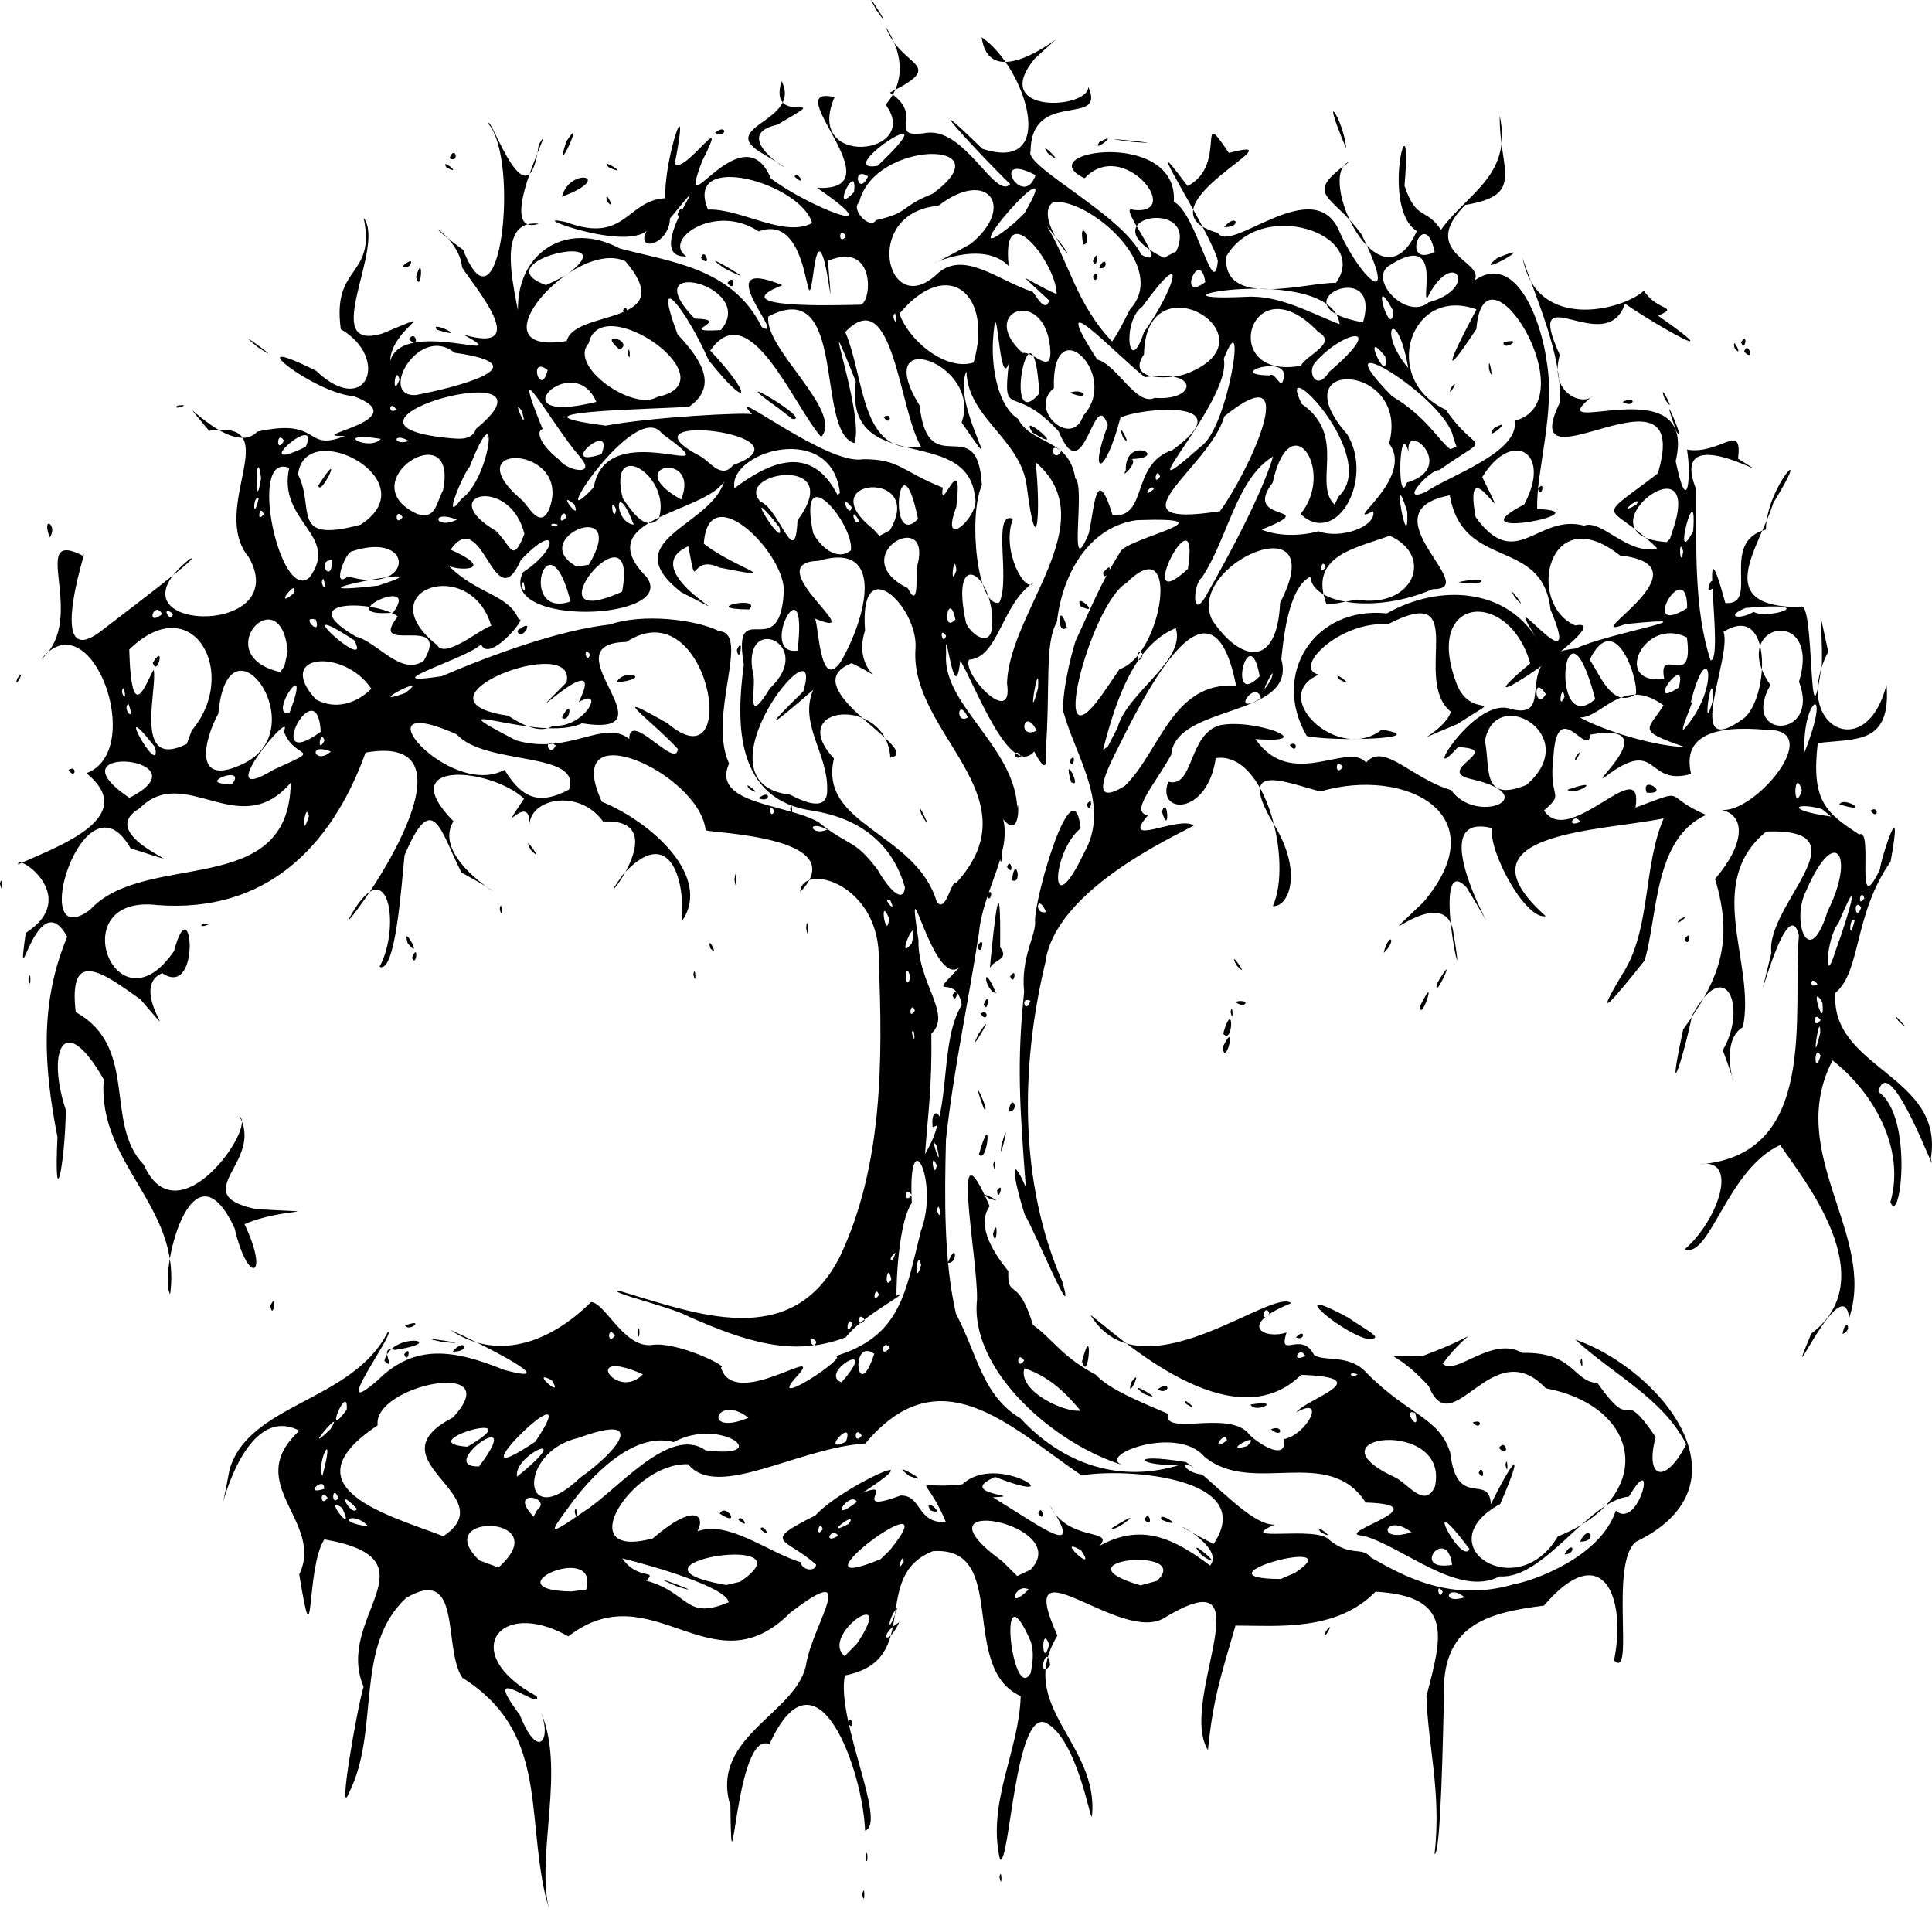<?xml version="1.0" encoding="UTF-8" standalone="no"?>
<!-- Created with Inkscape (http://www.inkscape.org/) -->

<svg
   xmlns:dc="http://purl.org/dc/elements/1.1/"
   xmlns:cc="http://creativecommons.org/ns#"
   xmlns:rdf="http://www.w3.org/1999/02/22-rdf-syntax-ns#"
   xmlns:svg="http://www.w3.org/2000/svg"
   xmlns="http://www.w3.org/2000/svg"
   xmlns:sodipodi="http://sodipodi.sourceforge.net/DTD/sodipodi-0.dtd"
   xmlns:inkscape="http://www.inkscape.org/namespaces/inkscape"
   width="618.57"
   height="612.151"
   viewBox="0 0 618.57 612.151"
   id="svg2"
   version="1.1"
   inkscape:version="0.48.4 r9939"
   sodipodi:docname="logo.svg">
  <defs
     id="defs4" />
  <sodipodi:namedview
     id="base"
     pagecolor="#ffffff"
     bordercolor="#666666"
     borderopacity="1.0"
     inkscape:pageopacity="0.0"
     inkscape:pageshadow="2"
     inkscape:zoom="0.98994949"
     inkscape:cx="393.94891"
     inkscape:cy="328.83179"
     inkscape:document-units="px"
     inkscape:current-layer="layer1"
     showgrid="false"
     inkscape:window-width="1582"
     inkscape:window-height="1027"
     inkscape:window-x="90"
     inkscape:window-y="1016"
     inkscape:window-maximized="1"
     fit-margin-top="0"
     fit-margin-left="0"
     fit-margin-right="0"
     fit-margin-bottom="0" />
  <g
     inkscape:label="Ebene 1"
     inkscape:groupmode="layer"
     id="layer1"
     transform="translate(-1.365,-223.932)">
    <path
       style="fill-opacity:1"
       d="m 175.911,830.505 c -6.036,-26.977 0.589,-52.398 -26.553,-69.459 -6.299,-9.698 0.17,-36.159 -17.965,-25.527 -16.839,15.629 -8.173,42.325 -18.289,62.387 -3.787,9.503 2.596,-27.174 4.669,-33.978 -9.52,-22.35 24.383,-40.639 -12.568,-47.158 -6.05,9.327 -3.011,41.975 -8.031,11.243 8.192,-17.07 -18.571,-29.003 0.065,-46.037 -21.967,-11.461 -28.831,47.928 -22.403,12.554 6.093,-21.377 39.416,-21.771 50.7,-44.164 2.961,-0.411 -19.871,29.956 -3.133,15.358 11.756,-11.612 24.132,-9.798 40.382,-3.219 20.943,5.698 -9.706,-9.517 -17.225,-12.789 14.62,9.858 31.39,4.618 45.042,-8.924 4.538,0.176 10.606,14.938 19.577,13.713 7.857,-1.16 24.724,7.022 22.007,7.186 4.094,13.986 32.799,-7.18 24.93,2.209 -12.458,13.173 18.122,-6.986 11.253,-5.659 21.494,-6.324 22.865,-20.443 27.822,-40.145 6.121,-16.027 -4.293,-36.529 -2.89,-9.041 -5.154,7.642 -5.038,33.138 -4.849,29.665 5.341,-1.833 -11.299,6.541 -16.243,13.325 -16.764,6.563 -32.232,1.325 -50.217,-6.539 -5.29,-3.064 -26.554,-7.974 -22.491,-8.362 24.795,7.389 55.259,19.556 70.758,-10.862 13.784,-29.071 13.749,-62.85 12.457,-94.428 0.866,-25.18 -24.685,-31.995 -25.135,-22.347 17.216,-17.919 -28.74,-18.783 -30.295,-19.788 -1.954,-18.3 -46.767,-38.495 -33.23,-9.127 16.676,6.941 35.251,24.371 25.671,38.228 0.987,-14.781 -4.571,-30.744 -18.939,-14.841 -12.357,16.9 19.121,-18.345 -6.311,-17.022 -7.649,-10.563 -23.051,-7.475 -23.559,0.799 0.078,-11.172 -11.42,6.357 -1.758,-8.153 -10.939,-10.023 -42.064,-12.528 -22.607,7.264 -8.861,14.378 30.338,31.57 2.535,16.389 -6.827,-13.602 -9.144,-26.875 -18.201,-5.473 -1.066,10.767 -2.955,37.993 -7.999,35.674 7.001,-12.805 2.779,-39.073 -10.171,-14.701 3.389,-2.528 44.612,-60.747 5.71,-53.884 -11.035,30.543 -32.175,51.413 -66.614,48.828 -30.861,-3.735 -13.298,41.95 5.293,14.678 5.711,-21.654 8.869,15.69 -3.787,7.112 -11.587,4.922 8.509,26.249 -6.98,8.405 -11.477,-8.157 -23.241,-17.115 -20.718,4.084 20.352,11.209 8.904,35.514 21.783,48.875 10.891,24.286 36.265,-12.495 30.612,-15.514 8.082,14.525 -17.443,24.906 5.427,29.708 25.212,1.45 8.555,-0.629 -3.787,4.811 8.191,17.231 1.093,19.716 -3.177,1.288 -13.938,-29.884 -24.331,14.986 -20.65,21.135 3.886,-28.078 -23.382,-41.485 -21.244,-68.775 -13.15,-22.98 -18.253,-8.415 -12.136,9.817 -0.311,18.243 -3.897,34.265 -2.684,8.683 C 15.364,565.391 14.005,545.088 22.882,523.853 13.12,506.028 6.224,547.243 9.6,522.636 27.764,510.907 6.277,496.777 7.195,500.681 18.172,495.502 46.878,486 29.022,471.476 c 19.385,-7.163 1.511,-56.241 -14.544,-36.423 15.541,-13.061 -4.737,-42.561 13.6,-33.128 3.375,-9.692 -13.749,38.92 5.662,24.029 5.961,-4.621 33.499,-25.355 28.394,-23.065 -29.177,23.354 33.59,25.756 18.93,-0.477 -13.193,-15.81 12.725,-44.356 -12.756,-40.567 -15.171,-18.345 6.579,9.65 15.441,0.28 20.919,-4.652 14.668,6.711 28.04,1.387 -14.368,0.25 23.383,-4.992 2.91,-12.712 -13.098,-0.996 -38.62,-21.451 -12.164,-8.183 16.34,15.464 23.772,-4.144 7.946,-13.298 -2.884,-20.932 11.313,-16.3 7.322,-35.629 7.242,9.395 -14.762,43.178 5.961,37.023 20.802,-8.616 2.803,-1.913 2.521,8.793 4.062,-14.207 41.496,1.486 23.5,-8.444 22.717,6.648 2.672,-16.25 -0.5,-21.562 -0.615,-9.971 -16.881,-18.146 0.37,-5.578 11.934,30.206 18.166,-28.912 8.054,-40.387 0.497,-3.591 12.714,33.868 16.144,6.669 6.864,-11.033 -15.587,30.247 0.094,25.377 -16.839,-1.991 -4.963,29.621 -5.289,37.336 -6.923,-24.835 11.793,-39.81 31.1,-29.454 16.31,4.377 36.108,6.16 45.527,25.198 8.772,4.855 -18.258,-23.55 6.588,-13.423 -19.565,7.613 16.794,6.427 25.031,6.251 3.694,-0.889 4.872,-20.598 -10.457,-14.04 2.6,32.044 -1.617,-21.392 -4.7,4.192 -2.68,18.893 -0.101,-20.116 -17.486,-13.619 -13.912,-9.307 -31.061,2.798 -23.114,7.998 -15.808,0.747 12.915,-34.275 -5.276,-12.149 -0.221,9.257 -13.249,11.48 -6.071,1.817 -3.078,10.99 -42.99,-4.225 -27.12,-0.619 19.013,7.07 19.192,-6.973 31.69,-7.683 -0.451,-13.067 8.341,-37.884 3.036,-11.016 3.113,3.612 18.175,-19.479 8.811,-0.961 -9.066,23.934 12.783,-16.423 21.95,5.634 11.027,8.534 40.367,20.517 14.782,3.026 26.28,1.268 -13.097,-33.429 5.626,-29.026 -10.023,23.005 28.261,18.566 16.352,2.396 7.193,-8.352 4.728,-17.679 0.027,-24.933 4.713,13.256 20.153,11.64 1.331,21.075 11.407,7.465 -0.992,14.31 10.789,13.038 12.906,-2.977 22.74,21.467 27.733,16.277 -9.878,-9.528 -32.148,-33.893 -8.918,-11.33 24.773,8.097 13.819,-26.171 -0.224,-35.717 3.087,22.521 37.783,-12.25 17.022,6.806 -14.869,17.923 17.141,16.328 17.129,9.087 5.875,13.166 -18.298,0.455 -18.493,20.637 -2.126,4.745 29.352,20.311 35.463,33.116 10.401,5.559 -8.652,-16.834 -2.5,-14.363 16.37,1.786 -3.32,-23.399 -15.64,-10.13 -18.222,-8.666 30.109,-16.147 28.543,7.505 7.339,3.786 12.752,32.245 14.103,18.959 -1.753,-8.479 -27.715,-48.161 -9.705,-23.978 13.152,-6.682 2.323,-26.865 13.233,-10.594 24.576,-6.446 -31.377,17.83 -3.501,25.613 4.116,6.954 31.094,-19.879 39.023,-0.15 7.056,15.581 19.181,25.521 6.951,0.623 -9.447,-13.136 -19.154,-12.196 -3.87,-23.296 -11.092,3.856 9.741,48.765 21.562,22.22 -12.078,-7.566 -1.063,-47.18 -3.938,-14.527 3.722,11.311 6.862,6.889 11.669,14.125 8.557,-11.844 22.89,-17.341 18.82,-36.495 -0.221,17.517 8.423,25.353 -11.061,28.539 -15.265,15.445 6.695,18.1 2.939,24.201 13.645,-9.54 21.606,13.871 23.137,25.831 2.928,16.355 -3.46,35.243 -3.014,47.324 22.082,0.751 -27.716,10.729 -4.178,-1.467 9.137,-16.878 -4.022,-24.294 -13.419,-8.747 11.524,23.041 -6.588,-11.751 -2.129,12.786 13.003,17.964 19.779,-1.221 34.754,2.748 5.499,-2.211 14.085,9.683 23.407,7.253 -15.838,-15.328 -20.794,-7.909 0.173,-23.976 11.909,-39.534 -46.499,8.123 -31.276,-22.879 0.393,-15.917 -7.517,-32.409 -11.985,-46.031 4.477,23.861 32.299,16.518 38.828,10.409 4.212,6.7 11.544,4.86 4.548,8.008 23.636,16.592 0.858,4.028 -10.615,-3.834 -6.137,18.024 -32.869,-10.012 -20.883,16.384 -3.577,12.452 7.666,16.609 10.709,12.982 -19.118,15.444 33.869,-10.341 26.401,21.032 3.937,19.179 4.997,3.805 3.612,-3.701 10.479,1.846 17.894,-9.273 16.344,2.904 18.053,11.225 -23.074,-14.785 -13.442,9.733 0.124,18.909 -0.69,38.595 4.652,54.831 4.587,0.387 -4.246,-50.996 4.741,-18.336 11.316,0.818 -2.282,-19.542 12.994,-23.53 -0.011,-13.596 15.928,-30.462 2.384,-8.576 -4.59,14.599 -20.083,33.423 8.627,33.408 4.793,-3.841 2.357,50.251 6.894,18.203 0.315,-13.974 -2.034,-22.55 2.039,-3.909 -12.238,23.367 12.175,36.685 18.66,10.467 1.573,19.471 -9.902,17.214 -22.018,18.768 -2.106,18.281 2.392,22.261 13.299,29.257 4.738,-2.46 -1.719,28.503 6.587,11.228 0.566,-4.408 7.75,-26.129 3.434,-2.525 -11.911,17.012 -9.361,35.07 -17.675,42.022 -1.75,24.452 35.053,26.165 30.546,53.046 3.021,9.858 -13.299,-36.001 -16.759,-21.354 11.375,7.849 7.011,43.589 3.825,35.286 4.854,-16.868 -5.186,-34.947 -18.523,-45.374 -15.4,29.675 14.211,55.806 5.325,82.483 -1.998,-16.809 -22.557,30.038 -12.133,4.977 23.757,-17.836 -3.227,-50.253 -9.964,-60.363 -17.09,7.888 -22.462,36.506 -30.553,33.38 10.797,-9.27 17.609,-29.676 4.743,-27.185 38.263,-2.991 29.722,-47.916 31.814,-73.346 -4.134,-16.579 -17.045,39.519 -8.817,5.617 -1.982,-15.273 30.919,-39.991 -1.639,-38.837 -20.343,16.687 -3.21,42.34 -7.482,62.62 -10.189,5.988 2.582,31.467 -6.441,7.368 7.941,-13.346 1.052,-31.131 -9.819,-11.093 -3.291,15.654 -8.393,30.009 -2.843,4.434 11.312,-15.666 16.423,-27.748 10.182,-48.152 9.399,-10.867 10.369,-20.705 1.391,-22.25 10.24,2.66 34.615,-25.84 15.224,-25.463 -18.028,-1.715 -27.032,2.484 -24.272,14.113 -14.89,4.116 -10.044,-12.232 -27.488,0.862 -5.932,3.912 19.833,-17.789 -4.781,-13.465 -0.715,7.858 -10.568,-12.702 -11.806,6.888 -1.76,14.417 4.007,11.245 -3.015,17.393 7.999,12.55 32.06,-19.21 29.295,-0.92 17.439,-6.491 7.967,-3.888 22.597,2.342 -16.793,7.65 -15.386,31.944 -19.672,46.59 -8.895,11.126 -18.312,22.766 -6.144,2.759 8.03,-14.023 5.784,-33.196 12.227,-48.245 -19.889,4.17 -68.008,4.303 -37.758,31.326 -6.677,1.2 -18.501,-21.237 -17.17,-28.188 -26.787,-6.743 12.372,52.859 -8.161,19.01 -12.422,-13.201 1.048,45.477 -4.382,13.498 -3.651,-16.166 -30.078,11.002 -9.507,-8.753 24.045,-28.291 -5.789,-43.507 -32.991,-35.49 -12.375,-3.366 -26.912,-9.604 -14.767,10.617 9.488,15.479 4.536,26.568 -0.39,26.06 6.361,-13.995 -2.124,-49.67 -18.265,-47.372 -2.767,18.796 -19.204,18.013 -15.215,7.549 8.168,2.284 6.328,-15.118 16.463,-18.051 11.081,-2.348 32.768,6.043 11.43,4.397 11.522,16.654 29.545,0.672 35.451,7.539 5.663,-6.643 14.352,4.984 27.231,8.826 8.097,11.353 29.871,2.005 6.872,-3.44 -13.232,-2.677 10.647,-9.698 -4.691,-10.336 -12.675,14.026 5.285,-16.816 17.066,-12.157 15.238,3.601 -1.08,-17.468 20.707,-19.426 9.926,-4.876 46.769,-10.932 15.893,-7.807 -16.886,6.176 28.167,-18.621 -1.804,-21.968 -23.095,-18.287 -30.252,15.53 -14.319,22.406 15.483,-3.012 -42.501,35.66 -14.427,12.136 -6.674,-23.806 -33.771,-21.865 -23.925,5.478 4.412,13.934 17.949,2.728 0.598,13.963 -19.226,7.875 -4.741,3.435 -2.033,-3.914 -12.797,-10.22 6.835,-42.052 -20.245,-28.025 -15.309,-1.187 -30.92,14.206 -22.019,16.11 -16.473,6.92 6.374,28.565 20.109,17.594 16.982,2.895 -15.768,3.972 -24.012,2.046 -11.547,-19.771 2.407,-41.688 25.634,-39.243 16.923,-9.576 38.492,-8.203 48.499,8.926 -14.789,-23.502 15.71,17.594 3.902,-10.112 -2.6,-23.495 -28.026,-12.263 -32.252,-36.617 -27.672,5.295 10.87,30.22 -5.424,30.023 -18.906,8.191 -38.661,4.507 -39.193,-3.957 -7.273,3.404 -8.741,21.131 -9.321,26.412 5.245,18.847 -33.914,14.201 -35.252,30.601 -5.679,10.187 -13.328,18.287 -7.445,19.369 -9.189,10.66 10.136,-0.169 14.663,3.279 -6.228,3.511 -44.492,20.67 -47.526,43.881 -7.98,33.206 -8.436,70.503 5.491,102.214 4.51,16.154 -8.314,-15.095 -12.088,-21.572 -3.675,-11.471 -4.982,-20.892 0.36,-8.738 -2.024,-26.458 -2.884,-40.156 -0.548,-62.525 -1.138,-11.384 4.004,-18.284 3.497,-22.793 -0.055,-7.93 12.214,-50.22 14.602,-29.599 -9.344,7.681 -10.287,31.748 1.005,8.037 8.735,-15.196 -2.253,-30.254 -6.454,-45.04 -0.611,-1.246 0.162,-10.913 3.811,-22.973 4.922,-10.457 7.957,-18.366 14.22,-28.32 1.521,-4.586 37.719,-11.485 5.377,-10.348 -14.659,2.018 -23.686,16.191 -25.563,32.579 -4.034,6.94 -2.02,20.869 -3.626,42.141 1.59,13.205 -9.942,-13.873 -3.055,-1.419 -7.99,11.54 -20.204,-22.396 -24.263,-28.271 -1.849,16.572 -5.004,-14.979 -4.523,-2.148 -1.389,16.694 24.049,30.868 22.749,51.751 -0.112,-11.236 2.345,9.283 -4.475,1.134 2.67,10.833 -6.459,22.925 -7.734,36.203 -3.456,22.672 -8.1,43.597 -10.582,66.261 -0.491,19.063 -0.678,38.912 3.198,55.834 7.043,13.369 8.425,26.197 20.675,33.515 13.487,14.556 31.771,21.017 51.334,14.769 -12.945,0.934 -18.453,-4.123 1.649,-0.778 9.299,6.261 20.688,20.203 28.326,20.023 -13.205,5.988 13.722,0.107 17.613,4.942 6.93,5.568 10.285,1.877 13.246,5.573 9.967,5.589 25.253,14.649 45.89,8.535 5.975,-1.005 27.601,-8.613 32.531,-23.529 7.425,6.494 13.63,-20.546 4.197,-4.513 -12.898,1.167 -27.158,26.59 -41.389,25.545 -13.265,7.008 -30.943,-9.636 -43.771,-13.03 -10.637,-0.522 25.94,-9.835 0.887,-10.601 -11.99,-18.623 -36.444,-1.892 -51.733,-14.764 -8.764,-10.254 -35.305,-0.116 -25.866,2.822 -22.453,-6.838 -49.279,-30.617 -46.851,-53.042 0.344,-13.052 -9.057,-59.998 4.05,-29.893 -4.624,6.515 1.908,15.737 5.972,20.786 -0.322,9.39 2.957,1 7.899,17.239 6.251,4.409 8.938,9.946 20.115,15.929 4.281,4.749 14.617,8.806 23.069,12.492 -1.655,7.228 18.525,-1.005 25.523,5.965 0.928,1.819 12.749,10.52 11.729,2.153 7.576,-1.701 13.519,-14.065 3.902,-8.557 2.817,-4.255 26.872,-11.158 1.52,-12.027 -22.1,21.791 -58.286,-12.254 -67.491,-19.222 16.278,26.785 58.213,-8.933 64.332,-3.722 -17.937,7.203 -8.267,11.749 -1.516,9.376 -2.819,8.968 4.699,-0.845 8.784,7.17 3.317,2.39 11.243,-0.475 16.909,5.83 13.431,13.599 23.202,14.203 26.717,25.5 2.067,18.439 12.462,6.315 13.01,16.5 7.64,-15.497 10.881,-18.265 2.99,-0.077 -24.041,13.131 5.47,32.516 18.426,10.39 31.341,-12.463 27.365,-41.441 -3.837,-47.429 -17.22,-18.227 -29.878,18.1 -37.449,-0.634 -12.069,-13.52 -17.142,-8.626 -1.82,-9.789 21.03,-7.779 15.435,-9.833 6.269,2.539 4.098,4.103 15.814,-9.141 25.5,-3.45 16.68,-0.378 16.047,9.114 24.043,9.647 12.51,17.627 6.496,-0.601 18.64,17.287 -3.6,13.413 3.078,15.471 9.785,2.317 -7.567,-14.817 -23.444,-22.322 -35.548,-33.554 27.646,9.763 57.317,46.385 19.494,64.754 -8.681,6.74 -0.33,44.68 -7.059,38 4.163,-20.591 -3.875,-39.248 -22.444,-17.543 -18.891,2.358 -32.899,6.533 -32.011,29.313 -0.321,11.087 -0.94,50.358 -3.002,50.247 2.239,-19.88 -2.151,-34.74 -2.599,-50.609 4.927,-18.941 8.932,-31.95 -16.304,-33.409 -12.574,12.894 -31.782,10.823 -44.841,10.854 -4.806,16.546 -7.166,23.486 -8.823,39.837 -9.807,-15.691 19.769,-62.795 -13.954,-42.297 -14.06,8.68 -48.821,-26.45 -34.233,5.659 -13.65,22.473 13.426,34.48 11.054,57.769 -0.374,2.766 -4.559,-24.779 -14.832,-29.886 -9.759,-4.153 -11.477,45.521 -14.601,43.849 -4.292,-18.203 6.193,-35.02 6.609,-52.351 -20.078,-9.122 -3.43,-48.083 -28.09,-46.405 -20.62,8.116 -2.758,34.866 -28.209,39.789 -2.793,14.423 13.647,47.326 6.482,49.682 -0.66,-19.003 -15.36,-61.342 -30.623,-27.635 -10.994,-5.204 -12.1,55.654 -12.484,19.715 -6.935,-22.49 22.072,-29.754 24.35,-45.963 2.493,-12.924 17.151,-33.017 -5.204,-15.878 -25.061,25.245 -44.178,-13.23 -71.047,7.559 -22.434,-12.649 -35.262,5.756 -10.132,19.159 2.253,5.302 -19.12,-12.244 -5.417,5.975 6.256,15.698 10.653,6.961 6.167,-2.085 9.217,18.441 -1.512,47.539 3.44,65.23 l -1.482,-5.577 -6e-5,-2.7e-4 z M 331.413,749.537 c -11.148,-25.889 -5.963,20.424 -0.06,10.044 0.67,-3.3 1.099,-6.754 0.06,-10.044 z m 6.197,7.566 c -1.005,-8.335 -4.654,5.516 0,0 z m -61.891,-6.951 c 13.363,-19.825 -12.109,-2.745 -3.919,4.005 l 3.919,-4.005 z m 61.567,0.294 c -2.662,-7.152 -2.367,8.797 0,0 z m -48,-7.152 c -6.893,4.093 -4.058,8.607 0,0 z m -0.582,-4.704 c -3.127,3.184 -3.623,10.611 0,0 z m -54.028,-1.708 c -0.758,-4.785 -24.052,-11.556 -34.081,-14.02 4.949,7.13 11.425,3.43 7.7,7.137 14.043,3.924 12.348,12.855 26.381,6.883 z m -16.392,-5.001 c -15.119,-6.426 12.817,4.008 0,0 z m 112.433,0.924 c -4.256,-2.425 -7.477,7.455 0,0 z m 139.569,2.534 c -5.505,-4.663 -7.842,2.44 0,0 z m -7,-1.835 c -2.466,-3.562 -1.209,3.656 0,0 z m -274.25,-0.63 c 4.481,-15.772 -31.219,0.139 -4.792,0.573 l 4.792,-0.573 0,0 z m 49.274,-2.528 c 23.379,-15.842 -38.189,-6.488 -8.448,0.247 l 4.025,0.795 4.423,-1.042 0,0 z m 133.508,-0.291 c 11.772,-11.185 -33.584,-6.774 -5.25,1.445 l 5.25,-1.445 0,0 z m 44.171,-2.57 c 18.899,-12.487 -34.331,1.839 -4.578,1.978 l 4.578,-1.978 0,0 z m -84.731,-0.966 c 14.583,-14.789 -39.702,-25.104 -9.11,-2.84 l 4.894,4.826 4.216,-1.986 0,0 z m -45.047,-6.216 c 20.903,-25.584 -35.654,16.411 -2.879,2.791 l 2.879,-2.791 z m -123.925,4.2 c 15.687,-15.604 -23.298,-16.171 -7.456,-0.999 l 6.174,2.279 1.282,-1.28 0,0 z m 100.404,0.391 c -9.794,-8.821 -18.032,-6.856 -0.263,-15.797 8.318,-9.19 39.339,-23.212 15.212,-7.287 11.082,-4.256 -4.96,7.247 12.084,0.928 6.857,-0.161 5.093,9.03 14.484,8.481 -6.989,-16.734 -11.483,-10.156 5.266,-12.07 11.769,-10.821 36.408,7.763 10.518,-2.355 -13.249,5.698 11.186,6.033 -0.733,6.497 16.687,10.305 29.355,19.935 18.224,2.515 5.682,11.954 20.775,7.349 16.022,12.985 13.267,-7.259 23.445,-2.538 35.293,6.359 6.167,-7.316 -23.557,-19.533 1.116,-6.9 14.363,-21.275 -27.741,-24.426 -42.265,-21.958 -23.168,-15.817 -45.372,-38.727 -69.227,-10.22 -21.735,1.425 -47.378,18.195 -56.718,6.653 -17.873,-0.765 -38.133,30.913 -11.339,23.745 13.488,-11.602 16.951,-7.299 14.326,-2.268 9.697,-3.704 22.534,6.689 33.031,9.894 0.211,2.352 4.519,3.363 4.968,0.795 z m 123.652,-2.829 c -7.325,-8.216 9.471,5.915 0,0 z m -141.549,-8.548 c 0.746,-2.339 4.232,3.667 0,0 z m 112.576,-0.376 c 13.16,-8.207 0.133,2.005 0,0 z m -119.576,-2.624 c 0.746,-2.339 4.232,3.667 0,0 z m 129.993,-0.011 c 1.517,-3.809 3.054,3.166 0,0 z m 5.5,0 c -1.742,-3.402 8.777,3.54 0,0 z m -141.5,-2 c 2.017,-3.633 7.133,4.733 0,0 z m 102,0 c 1.209,-3.656 2.466,3.562 0,0 z m -34.5,-1 c -2.993,-5.13 5.786,2.136 0,0 z m -6.75,-11.031 c -8.263,-6.141 9.383,3.642 0,0 z m -1.868,27.479 c 0.083,-4.209 -2.967,4.986 0,0 z m 175.618,0.986 c -1.607,-12.915 -13.813,2.27 0,0 z M 347.508,720.283 c -9.093,-5.171 5.738,8.563 0,0 z m 124.321,-0.456 c -16.589,-22.046 -2.482,5.832 0,0 z m -328.52,-4.072 c 19.712,-13.091 -23.631,-24.204 3.036,-37.976 17.938,-19.239 -25.753,-10.374 -24.062,2.476 -30.244,20.115 4.363,29.05 21.026,35.5 z m 126.439,-0.189 c -2.366,-3.019 -4.953,3.245 0,0 z m 183.537,-1.061 c -8.503,-6.582 -11.78,3.781 0,0 z m -264.75,-6.811 c 10.408,-6.578 27.309,-27.602 38.692,-19.442 22.46,2.95 4.935,-10.938 -10.152,-2.616 -12.853,-3.494 -26.6,10.846 -33.716,20.916 -5.717,7.819 -7.518,10.028 5.176,1.143 z m -3.171,0.228 c 0.643,-3.854 1.014,4.552 0,0 z m 79.421,5.583 c -1.209,-3.656 -2.466,3.562 0,0 z m -145.5,-0.883 c -4.556,-5.122 -11.343,-1.421 0,0 z m 153.821,-0.811 c 3.591,-5.122 -9.465,4.982 0,0 z m -162.182,-5.095 c -6.89,-4.98 4.726,10.084 0,0 z m 62.36,0.73 c 5.462,-4.2 -9.843,-7.179 -1.083,2.059 l 1.083,-2.059 z m -57.638,-0.441 c -7.731,-8.198 -1.483,3.18 0,0 z m 160.095,-2.247 c -2.217,-3.798 -9.935,7.668 0,0 z m -169.456,-1.253 c -2.555,-3.587 -2.555,3.587 0,0 z m 3.435,0.105 c -1.866,-5.015 -2.573,2.889 0,0 z m 77.467,-6.64 c 12.42,-8.763 21.517,-20.842 -0.56,-12.703 -19.797,4.437 -18.405,30.923 0.56,12.703 z m 273.607,2.881 c 4.85,-22.133 -41.777,-16.553 -13.139,-3.103 4.014,1.503 9.812,10.665 13.139,3.103 z m -355.675,0.778 c 0.458,-4.515 -7.105,2.254 0,0 z m -0.545,-4.123 c 4.476,-16.702 -2.015,-4.606 0,0 z m 62.33,0.194 c 19.775,-15.973 -1.296,-7.157 0,0 l 0,0 z m 219.38,-0.669 c -7.772,-6.978 -7.02,-0.711 0,0 z m -231.546,-2.6 c 16.003,-21.147 -14.491,0.354 0,0 z m 18.019,-7.926 c 18.385,-27.38 -30.093,20.139 0,0 z m -21.773,1.611 c 22.216,-12.879 -18.953,-1.348 0,0 z m 249.718,-0.218 c 5.381,-5.515 -9.316,2.667 0,0 z m -128.503,-1.393 c 3.059,-8.489 -8.845,4.391 0,0 z m 121.971,-0.363 c -0.044,-4.094 -6.129,4.355 0,0 z m -286.972,-3.692 c 5.244,-8.507 -10.399,10.043 0,0 z m 170.086,2.055 c -2.555,-3.587 -2.555,3.587 0,0 z m -36.273,-5.665 c -10.301,-8.079 -15.16,6.316 0,0 z m 213.473,-1.535 c -4.619,-1.911 1.953,7.611 0,0 z m -342.108,-1.05 c 0.651,-9.345 -7.973,10.908 0,0 z m 234.969,0.314 c -2.318,-2.603 -8.355,-10.515 -18.017,-13.591 -2.164,7.353 12.821,14.266 18.017,13.591 z M 178,665.791 c -7.578,-3.949 4.442,6.89 0,0 z m 92.78,0.706 c 12.99,-14.809 -7.721,-3.113 0,0 z m -63.573,-2.586 c -20.235,-8.959 -8.468,8.85 0,0 z m 74.078,-6.561 c -7.862,-5.571 -5.596,17.107 0,0 z m 154.729,6.551 c -3.682,-1.134 -1.837,1.742 0,0 z m -106.729,-4.396 c -2.555,-3.587 -2.555,3.587 0,0 z m 90,-1.441 c -1.734,-3.559 -5.04,2.439 0,0 z m -133,-2.559 c -2.301,-3.469 -3.645,3.848 0,0 z m -23.5,-2 c -3.588,-3.807 -1.242,3.942 0,0 z m -64.5,-2 c -2.555,-3.587 -2.555,3.587 0,0 z m 76,-3.559 c -1.524,-3.841 -2.575,5.063 0,0 z m 4,-1.441 c -2.555,-3.587 -2.555,3.587 0,0 z m 129.5,-2 c -1.242,-3.942 -3.588,3.807 0,0 z m -125,-6 c -1.209,-3.656 -2.466,3.562 0,0 z m 3.957,-4.931 c -1.28,-6.482 -2.583,4.278 0,0 z m 9.543,-4.628 c -1.381,-6.11 -2.42,8.112 0,0 z m -8.193,-3.967 c -2.83,1.933 -1.188,4.35 0,0 z m 13.855,-14.724 c -1.75,0.999 1.623,5.507 0,0 z m -8.662,-3.75 c -2.555,-3.587 -2.555,3.587 0,0 z m 8,-9.5 c -2.374,-5.247 -0.865,5.282 0,0 z m -0.005,-6.212 c -2.677,-4.383 2.34,10.033 0,0 z m -2.995,1.269 c 7.863,-13.419 3.72,-34.445 11,-46.381 -1.716,-11.014 -11.988,-0.362 -0.672,-12.113 -8.53,7.304 -17.63,-37.895 -13.178,-8.642 -0.325,13.737 10.931,23.728 4.124,29.902 0.238,17.813 -1.123,25.736 -2.014,38.616 l 0.741,-1.381 2e-5,0 z m 1.669,-7.283 c -0.816,-9.257 5.75,-1.298 0,0 z m 6.331,-42.274 c 2.466,-3.562 1.209,3.656 0,0 z m 278,19.382 c -2.238,-4.311 -2.116,7.306 0,0 z m -0.115,-7.382 c -0.045,-8.219 -3.303,14.016 0,0 z m -290.202,-0.188 c -1.715,-1.719 0.863,5.591 0,0 z m 290.317,-3.812 c -2.555,-3.587 -2.555,3.587 0,0 z m -290,-3 c -1.209,-3.656 -2.466,3.562 0,0 z m 290.551,-2.651 c -4.543,-7.596 1.072,10.732 0,0 z m -253.551,-0.467 c -3.471,-1.724 -1.65,4.669 0,0 z m 252,-5.323 c -2.334,-3.435 -2.88,1.906 0,0 z m -290.393,-2.141 c -1.962,-7.107 -2.038,5.598 0,0 z m 296.166,-8.559 c 4.775,-12.971 8.442,-27.032 0.97,-8.945 -3.899,4.626 -4.993,21.934 -0.97,8.945 l 0,0 z M 293.286,525.946 c 2.567,-11.808 -5.702,7.013 0,0 l 0,0 z M 586.536,515.604 c 8.967,-17.683 2.427,-28.078 -6.801,-6.652 -5.041,9.318 0.66,26.56 6.801,6.652 z m 8.664,2.901 c -1.901,-1.418 -1.938,8.248 0,0 z M 30.08,515.315 c 17.723,-19.448 63.911,-3.112 64.366,-40.786 -16.514,19.329 -33.88,-6.564 -48.49,8.277 -16.181,9.434 26.033,21.879 -2.8,12.713 -14.769,-26.17 -33.364,34.466 -13.077,19.795 z m 255.976,2.69 c -3.476,-8.221 -0.89,7.966 0,0 z m 50.229,-2.071 c -2.811,-6.617 -4.079,1.016 0,0 z m 261,-1.488 c -2.658,-3.538 -1.973,5.358 0,0 z M 286.469,512.288 c -3.552,-2.137 2.47,5.202 0,0 z m 21.081,-5.709 c 25.547,-28.044 -15.342,-47.827 -13.05,-75.242 0.707,-13.184 -18.122,-31.652 -16.173,-5.56 -4.58,14.124 10.596,17.653 -4.285,10.488 -19.704,7.717 23.993,28.233 12.362,30.24 -1.047,-19.944 -34.039,-16.99 -18.031,0.257 -5.066,21.48 26.214,23.555 32.913,45.867 2.929,4.052 4.746,-7.466 6.264,-6.05 z m -11.12,-21.824 c -2.634,-7.357 4.95,8.494 0,0 z m 301.856,26.75 c -1.209,-3.656 -2.466,3.562 0,0 z M 291.117,508.07 c -4.516,-15.725 -16.419,-22.455 -29.481,-24.565 -24.93,-3.434 -24.662,-28.149 -22.126,-46.699 -3.793,-22.922 11.303,0.138 12.775,-22.869 1.332,-12.07 -24.155,-37.88 -25.574,-15.94 9.91,7.834 27.437,12.107 5.015,7.65 -10.009,-4.718 -6.866,9.395 -9.99,-6.831 -18.541,8.243 23.88,28.042 -2.316,14.679 -21.342,-16.767 9.473,-20.939 13.798,-35.435 -6.513,10.286 -43.506,11.708 -24.932,30.502 10.803,14.032 -47.985,16.426 -39.492,-1.417 11.812,-7.651 11.265,-16.599 -0.684,-3.884 -8.581,19.404 -12.135,-18.017 -22.461,-3.351 15.585,6.958 1.683,6.853 -0.756,5.012 9.222,9.423 19.345,9.157 22.586,17.434 3.258,-1.591 -9.628,14.331 -12.076,7.822 -3.858,4.406 -36.147,13.752 -12.617,10.253 16.896,-7.238 37.963,-14.795 53.824,-16.561 10.309,-3.588 27.339,-1.709 34.995,2.124 10.197,0.71 -3.815,26.986 3.179,42.398 -5.812,13.031 18.419,12.891 28.68,18.756 9.923,8.079 11.191,5.054 18.815,15.137 3.108,5.497 8.179,11.547 8.838,5.783 z m -36.752,-25.148 c 0.643,-3.854 1.014,4.552 0,0 z m -10.079,-3.448 c 3.904,-3.261 4.008,1.775 0,0 z m -3,-2.969 c -2.864,-3.617 5.558,3.275 0,0 z m -4,-44.5 c 2.374,-5.247 0.865,5.282 0,0 z m -70.318,-6.113 c 6.57,-5.184 1.247,4.191 0,0 z m 74.318,-6.845 c -16.815,-0.111 4.227,-4.71 0,0 z m 25,70.458 c -7.137,-3.513 -5.287,2.391 0,0 z M 100.27,485.196 c -1.106,-5.603 -2.896,9.261 0,0 z m 407.015,1.868 c -1.829,-3.326 -4.85,2.156 0,0 z m 77.429,-4.092 c -8.146,-2.369 -12.519,0.175 2.929,2.395 -0.976,-0.798 -1.953,-1.596 -2.929,-2.395 z m -335.429,0.533 c -2.466,-3.562 -1.209,3.656 0,0 z M 42.786,479.349 c 25.534,-12.872 -26.563,-17.868 0,0 z m 223.417,-2.894 c 0.181,-11.287 -9.101,-20.905 -4.472,-31.682 -11.759,10.313 -18.196,15.159 -3.181,0.513 7.586,-24.87 -36.572,29.376 -4.264,33.055 3.52,1.756 12.316,6.316 11.917,-1.886 z m -82.667,0.261 c 4.314,-12.403 -26.869,-7.552 -35.918,-17.674 -33.278,-14.821 -2.39,21.043 15.266,11.357 5.378,8.697 10.671,11.629 20.653,6.317 z m 394.75,0.288 c -2.595,-8.378 -2.954,8.494 0,0 z m -472.913,-2.229 c 2.704,-11.982 1.25,7.298 -1.955,3.147 l 1.955,-3.147 0,0 z m 256.142,0.746 c 11.332,-11.05 15.124,-33.384 35.607,-32.081 -8.197,-41.867 -30.914,6.153 -38.927,22.171 -2.137,4.359 -8.541,17.234 3.32,9.91 z m 128.516,-0.267 c 18.528,-15.753 -9.914,-32.467 -13.238,-14.108 1.815,8.541 -1.26,19.986 13.238,14.108 z M 75.704,474.898 c 5.087,-6.516 -12.976,0.38 0,0 z m 13.177,-4.508 c 16.969,-7.738 6.911,-2.714 3.366,-12.282 3.771,-8.797 -24.627,25.205 -3.366,12.282 z m -9.206,-2.152 c 22.517,-11.426 -5.283,-49.79 -8.41,-15.85 -4.705,8.602 -8.3,24.186 8.41,15.85 z m 351.611,1.266 c -2.555,-3.587 -2.555,3.587 0,0 z m -324,-4.95 c -7.75,-3.126 -5.05,4.521 0,0 z m 221,1.509 c -2.334,-3.435 -2.88,1.906 0,0 z M 51.036,463.182 c -14.81,-18.974 2.187,11.156 0,0 z m 11.725,-5.409 c 15.48,-18.267 0.292,-45.743 -20.018,-25.888 0.733,25.558 5.472,10.189 7.829,6.461 1.31,6.143 -6.811,32.369 10.591,23.764 l 1.598,-4.338 4e-5,-4e-5 z m -12.475,-21.66 c 4.136,-6.75 1.467,4.852 0,0 z m 168.1,27.58 c -8.59,-9.277 -24.039,-20.051 -3.289,-8.189 24.038,20.479 13.42,-43.441 -13.158,-26.055 -25.768,0.569 16.095,30.828 -14.249,26.056 -13.559,6.503 -50.645,-9.87 -21.12,5.45 17.056,4.947 28.05,-7.001 36.253,-0.45 0.057,-9.428 15.135,10.105 15.564,3.187 z m -19.655,-21.277 c 2.416,-4.819 12.279,-1.305 -4e-5,10e-6 l 4e-5,-10e-6 z m 341.94,20.649 c -15.593,-5.39 -11.739,-5.315 -6.685,-13.314 -13.02,-9.59 -19.792,4.122 -26.817,3.865 9.471,5.094 25.642,9.405 33.502,9.449 z m 38.457,1.69 c 9.192,-23.393 -0.915,-17.273 0,0 z m -399.841,-2.142 c -4.32,-3.308 -2.231,4.477 0,0 z m 179.925,-5.825 c 2.924,-11.057 22.004,-21.419 18.583,-31.776 -12.936,5.452 -18.893,21.862 -23.266,39.001 l 1.535,-1.07 3.149,-6.155 0,5e-5 z m -253.925,4.158 c -1.524,-3.841 -2.575,5.063 0,0 z m -1.231,-2.741 c -1.08,-20.523 -19.094,13.907 0,0 z m 229.231,-0.333 c -3.991,-7.998 -6.462,2.985 0,0 z m -154.821,-1.616 c 10.197,0.889 16.954,-12.745 8.167,-7.512 10.343,-20.759 -24.062,13.881 -3.894,-6.342 3.737,-16.27 -53.272,5.633 -18.655,10.667 3.734,2.459 10.071,6.134 14.382,3.188 z m 2.821,-2.628 c 3.682,-7.342 2.66,2.378 0,0 z m 360,2.878 c 11.259,-13.512 6.841,-29.832 1.325,-7.364 3.074,-5.26 -5.334,12.706 -1.325,7.364 z m 18.593,-2.75 c 8.01,-7.094 8.919,-37.306 -6.692,-27.54 2.871,8.074 -13.596,42.462 6.692,27.54 z M 359.786,438.186 c 14.019,-4.737 19.738,-45.17 2.245,-27.617 -11.734,6.727 -26.561,63.981 -6.256,33.502 l 1.969,-2.878 2.042,-3.008 0,0 z m 217.566,3.988 c 7.544,-24.712 -23.188,-18.941 -9.15,1.049 -9.979,17.614 16.288,17.508 9.15,-1.049 z m -266.066,11.453 c -3.229,-6.723 -4.227,2.419 0,0 z M 42.504,449.323 c -2.296,1.312 2.504,6.637 0,0 z m 51.501,2.932 c 7.908,-20.527 -7.372,1.093 0,0 z m 455.888,-4.531 c -0.26,-12.575 -4.039,14.786 0,0 z M 120.254,444.439 c -8.679,-13.082 -31.231,-11.292 -17.718,3.448 6.244,3.364 12.898,1.318 17.718,-3.448 z m 391.851,3.315 c -10.187,-38.712 -15.085,13.275 0,0 z m -264.188,-3.499 c 15.124,-14.37 -9.587,-24.605 -5.418,-4.5 1.184,3.865 -2.856,17.854 5.418,4.5 z m 85.811,-0.098 c 0.582,-11.59 -3.878,14.719 0,0 z m 71.359,3.295 c -1.752,-6.574 -10.304,6.305 0,0 z m -81.301,-4.697 c 0.649,-23.247 31.596,-51.66 9.155,-70.861 1.728,16.019 0.441,33.373 -2.857,7.611 -1.94,-15.012 -18.966,-21.889 -19.274,-36.648 -5.146,10.144 14.156,39.191 -1.563,16.326 6.839,-18.851 -29.606,-31.618 -13.442,-5.408 2.689,25.314 18.561,0.942 19.93,25.488 -4.509,10.177 -1.368,39.673 5.594,37.568 3.671,-7.63 -2.482,-29.471 4.38,-26.826 -4.08,10.237 4.374,24.763 6.634,20.33 -10.514,7.143 -11.149,24.106 -20.73,24.784 -2.357,4.554 14.342,22.095 12.172,7.637 z m 178.5,4.25 c -0.865,-5.282 -2.374,5.247 0,0 z m -461.338,-2.75 c -1.75,0.999 1.623,5.507 0,0 z m 90.12,1.563 c 9.599,-7.23 -14.199,5.064 0,0 z m 365.218,0.353 c -4.446,-6.994 -3.53,5.972 0,0 z m 28.829,-0.029 c 0.961,-4.448 -6.534,-27.644 -14.785,-11.023 3.233,4.638 7.245,15.957 14.785,11.023 z m 13.734,-2.093 c 3.231,-11.962 -11.605,7.669 0,0 z m -130.535,-2.544 c 2.566,-7.414 -5.653,9.18 0,0 z m -3.634,-1.09 c -3.443,-18.985 -10.726,11.125 0,0 z m 129.525,0.908 c -2.192,-11.458 9.678,4.2 7.254,-13.311 -13.604,-6.925 -24.264,15.308 -7.254,13.311 z M 93.462,432.592 c -2.068,-24.224 -25.82,1.119 -2.369,6.502 l 1.314,-1.842 1.055,-4.66 0,0 z m 177.162,3.083 c 7.975,-13.707 14.618,-38.672 -7.148,-32.195 -19.96,0.627 17.211,25.947 -1.125,18.526 1.211,3.078 1.612,23.405 8.273,13.669 z m -133.626,-0.135 c 9.339,-15.75 -18.402,-1.289 -8.269,-14.259 -7.243,-5.24 -34.253,-5.688 -13.416,6.458 7.135,1.839 14.34,12.692 21.686,7.801 z m 119.712,-3.31 c 3.638,-30.282 -13.089,1.845 0,0 z m 110.577,1.216 c -2.658,-3.538 -1.973,5.358 0,0 z m -177,0.059 c -2.466,-3.562 -1.209,3.656 0,0 z m 220.933,-16.588 c 17.019,-32.907 -30.543,-12.343 -21.743,5.556 9.247,13.619 20.794,15.367 21.743,-5.556 z m -296.433,12.003 c -23.901,-15.568 6.332,11.757 0,0 z m 43.866,-4.632 c -6.741,-22.803 -39.713,-11.453 -17.313,6.195 2.502,4.56 13.961,-5.349 17.313,-6.195 z m 145.634,3.217 c -2.466,-3.562 -1.209,3.656 0,0 z m 14.732,-2.841 c 1.037,-17.211 -13.922,-26.518 -8.321,-1.147 1.528,3.459 7.695,7.984 8.321,1.147 z m -216.515,-2.343 c -5.51,-1.649 2.007,6.16 0,0 z m 204.768,-0.067 c -2.245,-9.993 -4.614,5.005 0,0 z M 53.286,420.564 c -2.451,-4.658 -5.548,4.324 0,0 l 0,0 z m 3.5,-0.059 c -4.178,-3.46 -1.002,3.521 0,0 z m 70.427,-0.415 c 9.32,-12.706 -21.169,1.737 0,0 l 0,0 z m 435.644,-0.251 c 4.553,2.711 22.588,-3.501 -2.571,-1.268 -6.632,2.63 -2.456,4.085 2.571,1.268 z m -21.306,-1.2 c 0.061,-17.517 -16.172,10.059 0,0 l 0,0 z m -357.521,-2.135 c -7.327,-29.064 -17.164,5.878 0,0 z m 203.219,-1.403 c 8.636,-15.123 18.29,-33.542 21.731,-45.03 -11.803,7.072 -14.554,26.468 -22.859,38.841 -2.632,1.759 -3.34,13.627 1.128,6.189 z m 48.514,0.803 c 17.988,3.035 25.096,-13.951 10.531,-20.457 -11.078,4.125 -26.084,6.361 -20.219,21.985 l 3.482,-0.368 6.206,-1.16 0,0 z M 95.286,414.005 c 2.193,-6.032 -6.996,5.556 0,0 z m 105.259,-0.641 c 5.699,-30.745 -31.69,14.357 0,0 z m 94.51,-8.282 c 5.147,-19.296 -23.718,-3.072 -3.017,7.166 4.176,8.533 2.191,-8.933 3.017,-7.166 z m -126.107,5.173 c -1.75,0.999 1.623,5.507 0,0 z m -64,-1 c -1.75,0.999 1.623,5.507 0,0 z m 20.374,1.191 c 19.073,-6.378 -38.562,4.972 -2.879,0.991 l 2.879,-0.991 0,0 z m -24.83,-1.691 c 9.926,-13.416 -10.415,-17.774 -6.53,-35 -13.534,-5.539 -2.863,43.764 6.53,35 z m 281.198,-2.678 c 4.269,-27.204 -18.456,17.074 0,0 z m -268.875,2.38 c 20.994,6.304 21.93,-14.961 1.017,-7.951 -2.107,0.838 -6.334,12.167 -1.017,7.951 z m 194.76,-1.951 c -0.709,-6.96 -2.282,6.964 0,0 z m -199.947,-3.254 c -5.413,0.054 0.209,8.249 0,0 z m 318.157,2.254 c -1.209,-3.656 -2.466,3.562 0,0 z m -235.9,-0.765 c 13.348,-22.308 -20.367,-8.429 -3.847,0.589 l 3.847,-0.589 0,0 z m 350.4,-4.294 c -1.637,-5.401 -1.041,6.428 0,0 z m -266.484,-0.329 c 1.078,-8.448 -17.272,-30.415 -12.089,-5.547 2.011,4.053 7.536,9.338 12.089,5.547 z m -104.538,-5.24 c -4.613,-18.954 -28.991,-12.703 -9.177,-1.003 4.976,4.644 5.269,10.938 9.177,1.003 z m 180.674,-0.122 c 1.739,-6.746 2.157,-23.738 7.672,-5.841 11.481,0.935 5.617,-16.461 19.168,-20.903 22.863,-16.583 -9.837,-13.588 -16.685,-10.384 -4.947,19.211 -10.379,19.139 -4.031,2.445 -4.47,-13.296 -7.509,21.93 -15.743,1.972 -14.756,-16.166 -18.067,-2.949 -15.951,-21.848 -3.174,9.663 -3.777,-26.744 -5.081,-7.191 -0.508,9.269 1.779,20.972 7.989,24.993 4.546,8.564 16.405,6.06 18.383,19.129 3.377,2.281 -2.612,34.271 4.28,17.628 z m 11.869,-20.249 c -0.281,-11.507 14.442,-4.029 1.861,-3.615 2.266,0.894 -3.814,6.951 -1.861,3.615 z m -0.898,-10.539 c -2.622,-7.319 3.684,4.685 0,0 z m -28.973,-1.556 c -5.064,-7.633 12.697,7.748 0,0 z m -75.232,28.095 c 15.827,-21.122 -20.429,-15.56 -11.931,-6.009 6.287,2.426 11.212,22.436 11.931,6.009 z m 280.167,3.393 c 10.844,-31.323 -31.608,1.444 -1.881,3.588 l 1.05,-1.047 0.832,-2.542 0,0 z m 6.605,0.042 c 1.404,-19.205 -7.181,13.893 0,0 z M 250.863,392.654 c -13.99,-17.637 2.57,9.112 0,0 z m 35.378,1.089 c 11.909,-19.845 -26.02,-16.791 -5.3,-0.438 l 1.984,2.196 3.316,-1.759 0,0 z m 137.295,0.281 c 7.083,2.667 18.556,-1.52 17.509,-6.414 -10.838,5.266 13.544,-10.469 5.073,-21.697 6.895,-25.827 -35.42,-27.944 -13.378,-2.887 8.699,14.623 -3.629,36.157 -14.992,25.479 11.333,-13.737 -3.224,-35.716 -8.919,-10.037 -10.325,13.354 16.66,6.817 -3.542,15.033 5.558,2.215 12.522,2.07 18.25,0.522 z M 313.532,383.113 c -2.421,-23.847 -42.144,-6.127 -38.163,-37.034 -13.503,-33.873 3.166,10.58 -0.466,19.715 -12.62,-3.709 -2.032,-53.911 -27.522,-40.551 -1.6,10.132 24.273,30.436 16.89,38.588 -9.036,-10.327 -22.994,-45.673 -35.513,-27.659 13.698,14.42 12.893,19.888 -0.513,3.082 -6.811,-15.552 -18.434,-30.961 -9.941,-8.287 8.711,9.259 12.419,16.941 3.71,23.175 -10.344,0.808 -62.288,1.452 -26.728,6.056 14.847,-2.762 44.225,-4.286 46.859,-3.655 -9.55,-10.265 24.046,16.556 35.438,14.409 11.85,-0.097 12.512,3.906 25.612,9.086 -1.182,9.717 6.751,-14.104 4.347,6.218 -5.64,14.9 7.803,2.662 5.991,-3.144 z M 250.511,354.534 c -19.683,-13.89 11.985,4.372 4.498,3.511 l -4.498,-3.511 0,0 z M 116.786,391.925 c 22.068,-14.258 -17.814,-34.909 -20,-16.074 5.596,10.815 -2.915,22.199 20,16.074 z m -13.485,-12.611 c 8.948,-13.709 0.519,4.348 0,0 z m 191.985,10.756 c -5.887,-28.776 -10.199,10.598 0,0 z m -115.271,1.831 c -3.682,-1.134 -1.837,1.742 0,0 z m 24.271,-0.005 c -6.16,-15.805 -6.594,-0.614 0,0 z m 247.654,-4.099 c -5.587,-17.745 0.485,15.993 0,0 z m -304.277,2.508 c -8.693,-3.439 -7.127,3.482 0,0 z m 64.639,-0.319 c 4.313,-13.766 -16.592,-26.559 -11.545,-6.528 2.07,2.834 7.021,11.293 11.545,6.528 z m 64.228,0.854 c -3.293,-5.883 -1.75,2.021 0,0 z m -146.244,-1.336 c -2.555,-3.587 -2.555,3.587 0,0 z m 52.5,0 c -1.242,-3.942 -3.588,3.807 0,0 z m -97,-1 c -1.209,-3.656 -2.466,3.562 0,0 z m 91.427,-1.635 c 7.774,-20.435 -30.94,-21.867 -8.94,-2.997 1.981,1.384 5.934,10.096 8.94,2.997 z m -34.008,-5.93 c 5.156,-24.971 -30.288,-2.611 -8.269,7.536 6.068,1.96 6.07,-3.604 8.269,-7.536 z m 55.442,6.065 c -2.374,-5.247 -0.865,5.282 0,0 z m 193.302,0.585 c 8.251,-10.908 27.89,-51.687 1.379,-30.339 -4.418,16.239 -38.954,36.242 -1.379,30.339 z M 84.2,383.505 c -1.901,-1.418 -1.938,8.248 0,0 z m 101.04,1.914 c -6.292,-5.27 2.631,6.414 0,0 z m 88.817,0.898 c -4.541,-5.457 -0.59,4.197 0,0 z m 155.862,-3.398 c 13.871,-12.866 -20.872,-47.926 -11.781,-29.674 14.762,10.247 3.465,25.454 10.53,32.251 l 1.251,-2.578 0,0 z m -280.813,0.757 c 9.415,-6.591 12.619,-36.106 2.62,-10.27 -1.599,1.262 -9.43,19.434 -2.62,10.27 z m 376.18,1.828 c 2.479,-3.939 -7.328,4.193 0,0 z m -333.815,-5.559 c 4.142,-24.054 46.62,0.802 21.827,-17.221 -8.521,-11.656 -38.645,35.131 -21.827,17.221 z m 27.986,3.904 c 6.411,-15.913 -19.897,-10.992 0,0 z m 50.822,-2.095 c -2.66,-23.322 -35.963,-13.161 -33.757,-1.517 10.871,-8.123 24.377,-14.706 33.013,2.184 l 0.743,-0.667 0,0 z m 187.549,-0.318 c 7.287,-5.065 30.266,-12.753 28.458,-22.778 23.695,-6.102 -9.831,-60.125 -12.224,-29.403 -11.578,17.526 -8.856,10.296 0.039,-6.258 -21.293,-7.784 -30.996,22.465 -9.815,32.11 10.366,15.333 15.536,6.764 -2.191,19.399 -2.083,-0.876 -13.594,11.084 -4.267,6.929 z m 21.885,-20.453 c 7.483,-4.147 -3.874,5.418 0,0 z m -13.863,-12.772 c 3.504,-4.564 -1.266,4.161 0,0 z m 12.26,-6.033 c -0.396,-6.582 1.966,5.955 0,0 z m 4.686,-8.69 c 7.3,-1.652 -0.765,3.241 0,0 z M 84.95,376.982 c -1.655,-12.536 -2.134,13.982 0,0 z m 285.828,3.534 c -0.746,-2.339 -4.232,3.667 0,0 z m 81.053,-2.095 c 16.616,-4.929 -1.006,-20.505 0.573,-9.64 -3.225,-11.566 -3.753,18.453 -0.573,9.64 z m -79.045,-1.917 c -1.209,-3.656 -2.466,3.562 0,0 z m 13.104,-9.662 c 8.797,-5.961 14.95,-47.502 7.285,-28.049 2.923,13.243 -34.273,51.909 -7.285,28.049 l 0,0 z m -198.685,3.548 c -8.953,-10.135 -23.695,-37.483 -12.104,-9.085 -2.176,0.488 -1.102,4.842 5.32,9.825 2.183,3.388 12.112,5.555 6.785,-0.74 z m 48.93,2.429 c 27.453,-10.032 -39.347,-17.745 -10.349,-2.71 2.95,1.682 6.529,7.394 10.349,2.71 z m -42.163,-3.488 c 4.415,-11.756 -15.275,5.042 0,0 z m -94.722,-2.348 c 5.268,-12.028 -19.719,9.602 0,0 z m 241.845,1.448 c -4.256,-4.055 -2.587,4.351 0,0 z m 125.613,-4.286 c -2.207,-12.947 -44.351,-38.453 -19.673,-13.387 10.921,6.475 14.977,14.256 18.696,17.003 l 1.954,-0.834 -0.977,-2.782 -4e-5,0 z m -170.422,2.828 c -7.137,-11.806 -8.873,-52.873 -24.291,-36.754 6.334,14.827 4.774,39.645 24.291,36.754 z m -12,-9.527 c 2.88,-1.906 2.334,3.435 0,0 z m -192,7.59 c -2.359,-3.808 -2.644,4.713 0,0 z m 31,-0.598 c -16.138,-2.571 -3.857,4.263 0,2e-5 l 0,-2e-5 z m 9,0.683 c -5.277,-3.08 -5.288,1.716 0,0 z m 21.502,-3.905 c 30.837,-25.372 -55.309,-2.049 -9.695,2.871 3.244,0.209 8.216,1.367 9.695,-2.871 z m 194.385,-4.202 c 12.084,-13.037 -10.176,-34.729 -9.381,-8.825 -8.486,6.847 5.855,19.622 9.381,8.825 z m -4.299,-7.366 c 4.965,-1.752 6.858,2.953 0,0 z m -175.504,5.751 c -3.633,-5.115 2.77,8.925 0,0 z m -40.085,-0.336 c -2.334,-3.435 -2.88,1.906 0,0 z m 205.831,-5.175 c -2.054,-35.176 -12.351,14.655 0,0 z m -141.831,2.707 c -7.334,-17.263 -32.739,8.066 0,0 z m 19.5,-1.578 c 24.215,-5.032 -18.119,-34.675 -21.912,-17.218 -6.761,7.312 14.247,21.984 21.912,17.218 z m -9.421,-14.096 c 0.643,-3.854 1.014,4.552 0,0 z m -2.594,-1.068 c -7.71,-6.435 4.991,-2.766 0,0 z m 171.316,15.451 c 13.401,1.071 14.776,-9.368 -3.157,-6.615 -9.578,-7.489 -32.039,-31.815 -15.267,-5.651 6.328,1.597 12.531,15.099 18.424,12.265 z m -236.624,-0.894 c 11.592,-2.167 41.501,-9.483 12.409,-13.555 -11.377,-9.349 -24.583,14.119 -12.409,13.555 z m -5.176,-4.965 c -1.477,-5.406 -2.603,6.718 0,0 z m 282.882,0.309 c 3.31,-9.134 -19.592,-1.888 -4.344,-1.626 1.778,-1.406 3.545,4.528 4.344,1.626 z m -235.452,-3.364 c -6.425,-4.877 -2.289,9.237 0,0 z m 205.07,0.954 c 28.612,-11.498 -13.56,-37.243 -14.151,-5.968 -6.282,9.134 10.101,7.933 14.151,5.968 z m 45.156,-0.391 c 19.266,-16.414 4.169,-12.958 -4.352,-3.129 -3.036,3.09 0.279,9.764 4.352,3.129 z m -3.492,-12.728 c -21.817,-23.033 -32.659,15.772 -5.567,10.791 1.828,-3.533 11.942,-7.215 5.567,-10.791 z m 28.8,11.529 c -3.725,-20.879 -10.172,-11.939 0,0 l 0,0 z m -139.16,-1.755 c 6.268,-21.652 -8.057,-34.373 -23.734,-15.67 2.672,8.219 14.608,18.553 23.734,15.67 z m 131.796,-1.949 c -8.444,-10.53 1.436,10.84 0,0 z m -107.335,-3.205 c -2.119,-19.394 -23.408,-11.027 -8.738,2.099 3.491,-0.72 9.82,7.986 8.738,-2.099 z m 30.08,-4.592 c 8.915,-12.298 15.405,-30.072 -0.495,-8.184 -6.671,4.638 -4.448,23.36 0.495,8.184 z m -184.822,2.841 c 2.556,-10.346 36.587,-4.661 18.775,-25.525 -16.218,-7.594 -50.044,30.753 -18.775,25.525 z m 17.976,-9.591 c 1.209,-3.656 2.466,3.562 0,0 z m 162.357,-0.496 c 12.674,-13.728 -13.232,-35.643 -24.512,-34.408 -8.222,5.698 15.311,28.74 -2.083,7.737 7.188,11.803 9.356,24.806 20.885,36.927 2.257,-3.213 3.896,-6.792 5.71,-10.256 z m -11.857,-10.504 c 2.466,-3.562 1.209,3.656 0,0 z m 2,-2.819 c 2.287,-5.005 3.207,1.121 0,0 z m -2,-2.122 c 2.144,-5.364 1.44,3.46 0,0 z m -3.077,-5.309 c -1.968,-9.872 3.699,-0.501 0,0 z m -116.028,27.336 c 11.971,-14.22 -28.247,-24.096 -8.411,-3.66 13.018,0.35 -7.001,4.649 8.411,3.66 z m 198.104,-1.866 c -2.653,-20.193 -70.207,-6.907 -30.08,-8.753 10.795,-0.684 20.646,5.186 30.08,8.753 z m 7.481,-0.583 c 6.558,-22.025 -29.408,-5.282 0,0 z m -149.819,-2.887 c -1.75,0.999 1.623,5.507 0,0 z m 159.571,-0.63 c -7.893,-14.792 -0.758,10.149 0,0 z m 11.224,-2.87 c 16.761,-4.597 7.883,-18.259 -0.458,-1.312 -1.794,-0.366 5.019,-21.92 -12.669,-10.115 -5.64,4.941 6.426,17.129 13.127,11.428 z m -121.457,-0.595 c -12.112,-11.392 -8.212,-6.732 2.413,-2.042 -0.256,-10.483 -17.868,-32.098 -15.379,-9.019 -11.639,-11.875 -39.321,8.382 -12.19,-7.08 14.584,-11.75 5.579,-24.475 -10.343,-12.197 -24.742,2.185 -16.502,36.851 -0.533,21.965 8.484,-8.079 19.566,1.931 30.726,5.574 1.02,1.049 4.033,6.992 5.306,2.8 z m -154.714,-8.148 c 21.055,-15.085 -27.315,-4.313 -6.393,3.192 l 2.811,-1.296 3.582,-1.896 0,0 z m 246.534,2.489 c 11.12,-15.619 -24.162,-27.475 -35.124,-8.435 -1.251,16.903 25.863,8.155 35.124,8.435 z m -41.835,-0.246 c -1.741,-11.545 -9.303,6.965 0,0 z m -9.292,-9.869 c 7.98,-17.843 -29.791,-10.685 -3.961,2.119 l 3.961,-2.119 0,0 z m 82.734,0.237 c -3.189,-15.329 -11.512,5.511 0,0 z M 329.325,292.243 c 15.818,-26.626 -27.678,23.376 -3.074,2.964 l 3.074,-2.964 z m -57.039,7.262 c -2.555,-3.587 -2.555,3.587 0,0 z m -10.916,-4.156 c -3.57,-12.827 -41.272,-23.44 -33.334,-4.318 10.502,-0.421 24.358,9.123 33.334,4.318 z m 20.47,-0.931 c 10.826,-2.406 7.622,-4.313 18.041,-8.417 24.013,-17.439 -18.615,-17.503 -23.449,2.723 -2.85,2.171 3.454,8.926 5.408,5.693 z m -7.022,-9.014 c 1.203,-11.048 -8.012,8.606 0,0 z m 58.107,-5.399 c -15.345,-8.047 -3.97,11.442 0,0 z m -53.639,0.378 c -5.472,-3.518 -3.061,6.889 0,0 z m 3.038,-3.34 c 25.632,-24.317 -15.681,2.405 0,0 z m -4.88,553.463 c 0.875,-4.507 0.875,4.507 0,0 z m 43.921,-5.583 c 0.643,-3.854 1.014,4.552 0,0 z m -42.921,-6.417 c 0.875,-4.507 0.875,4.507 0,0 z m -5.658,-43 c 1.209,-3.656 2.466,3.562 0,0 z m 153.064,-29.293 c 3.504,-4.564 -1.266,4.161 0,0 z m 76.436,-24.608 c 2.577,-5.013 4.057,-0.131 0,0 z m 5,-4.09 c 2.548,-6.12 6.063,-0.006 0,0 z m -83,-3.008 c -3.302,-3.93 6.272,3.357 0,0 z m 50.5,-19 c 1.209,-3.656 2.466,3.562 0,0 z m 8.579,-2.583 c 0.643,-3.854 1.014,4.552 0,0 z m -2.079,-5.417 c 2.301,-3.469 3.645,3.848 0,0 z m -73,-5.969 c 4.008,-1.775 3.904,3.261 0,0 z m 64.613,-2.214 c 3.838,-1.317 2.221,2.846 0,0 z m -91.613,-5.817 c -2.864,-3.617 5.558,3.275 0,0 z m 20.442,0.094 c 10.891,-1.757 1.526,3.128 0,0 z m -34.442,-3.594 c -6.458,-5.415 9.408,4.077 0,0 z m 4.655,-1.25 c 4.576,-3.391 3.944,2.194 0,0 z m -8.451,-2.205 c 4.436,-6.027 -1.644,6.712 0,0 z m -15.692,-6.795 c 3.675,-14.039 2.079,7.844 0,0 z m 159.567,0.167 c 0.643,-3.854 1.014,4.552 0,0 z m -382.945,-0.313 c 2.378,-9.795 21.638,-6.229 3.353,-3.495 -5.976,-1.813 1.24,7.599 -3.353,3.495 z m 6.366,-2.104 c 2.466,-3.562 1.209,3.656 0,0 z m 15.5,-0.858 c 4.036,-4.789 5.823,0.209 0,0 z m -3.5,-3.142 c -12.391,-2.556 14.386,1.566 0,0 z m 295.714,-1.076 c -9.455,-3.028 -26.344,-18.037 -5.319,-6.572 4.997,3.604 12.936,7.322 5.319,6.572 z M 205.444,650.505 c 0.875,-4.507 0.875,4.507 0,0 z m 210.842,1.607 c 3.013,-3.299 3.048,1.357 0,0 z m 175.031,-1.107 c 0.815,-5.586 3.504,-1.36 0,0 z m -460.213,-2.718 c 6.637,-2.504 1.312,2.296 0,0 z m -43.18,-6.282 c 2.374,-5.247 0.865,5.282 0,0 z M 304.85,628.199 c 2.86,-7.347 3.186,0.602 0,0 z m 14.436,-9.135 c 1.775,-6.846 1.274,5.339 0,0 z m -1.5,-11.559 c -4.636,-3.271 7.429,2.697 0,0 z m 2.833,-2.456 c 2.557,-3.463 0.214,4.552 0,0 z m -1.254,-8.127 c 0.643,-3.854 1.014,4.552 0,0 z m -4.573,-3.397 c 4.497,-15.969 2.778,3.61 0,0 z m 7.225,-3.099 c 3.587,-12.182 -1.116,8.357 0,0 z m 2.284,-10.611 c 0.902,-6.477 3.884,-0.071 0,0 z m -7.936,-0.977 c -5.296,-14.324 2.636,2.634 0,0 z m 76.417,-19.521 c 4.879,-10.239 1.073,6.758 0,0 z m -78.019,-4.561 c 7.144,-10.328 -4.887,9.926 0,0 z m 78.218,0.106 c 3.518,-12.193 3.305,4.091 0,0 z m 216.179,-4.106 c -3.345,-4.774 6.085,5.892 0,0 z m -293.872,-2.309 c 2.88,-1.906 2.334,3.435 0,0 z m 80.079,-0.524 c 0.643,-3.854 1.014,4.552 0,0 z m 60.676,-1.916 c 6.111,-12.397 0.04,6.104 0,0 z m -139.755,-0.441 c 2.144,-5.364 1.44,3.46 0,0 z m 83.079,0.222 c -6.316,-1.603 3.455,-2.045 0,0 z m -79.079,-3.915 c -4.846,-11.224 -3.711,-0.604 0,0 l 0,0 z m 141.193,-3.117 c 7.574,-12.799 -1.58,6.964 0,0 z m -451.035,-1.25 c 0.875,-4.507 0.875,4.507 0,0 z m 212.921,-1.583 c 0.643,-3.854 1.014,4.552 0,0 z m 101.421,0.583 c 2.466,-3.562 1.209,3.656 0,0 z m -6.488,-2.691 c 1.486,-15.859 3.553,-34.047 3.281,-6.632 3.081,4.011 -1.882,3.86 -3.281,6.632 z m 78.968,-0.833 c -3.401,-6.529 5.165,5.425 0,0 z m -263.98,-2.417 c 2.144,-5.364 1.44,3.46 0,0 z m 311.071,-1.559 c 1.94,-7.315 4.381,-3.924 0,0 z m -215.612,-1.567 c -1.222,-5.015 3.255,3.809 0,0 z m 85.541,-0.374 c 2.575,-5.063 1.524,3.841 0,0 z M 131.893,525.923 c -2.118,-7.425 5.406,6.469 0,0 z m 408.893,-1.418 c 2.466,-3.562 1.209,3.656 0,0 z m -281.305,-3.5 c 0.45,-5.703 0.969,6.175 0,0 z M 66.098,519.822 c 5.591,-0.863 -1.719,1.714 0,0 z m 472.921,-1.441 c 5.369,-2.979 -2.437,3.073 0,0 z m -377.654,-3.459 c 0.643,-3.854 1.014,4.552 0,0 z m 155.921,-4.417 c 2.466,-3.562 1.209,3.656 0,0 z M 1.365,506.922 c 0.643,-3.854 1.014,4.552 0,0 z m 235.153,-1.417 c 0.804,-6.258 0.804,6.258 0,0 z m 88.838,0.25 c 1.027,-8.706 3.598,1.546 0,0 z m -1.57,-4.25 c 1.209,-3.656 2.466,3.562 0,0 z m -2.342,-3 c 0.875,-4.507 0.875,4.507 0,0 z M 171.266,495.981 c -3.401,-6.529 5.165,5.425 0,0 z m 202.099,-12.226 c 2.045,-5.532 2.537,8.533 0,0 z m 226.921,-0.309 c 2.88,-1.906 2.334,3.435 0,0 z m -251,-1.941 c 2.466,-3.562 1.209,3.656 0,0 z m 241,-0.057 c 1.551,-2.742 10.722,3.371 0,0 z m -61.697,-3.735 c -2.181,-5.985 8.103,0.602 0,0 z m -25.301,-0.958 c 12.632,-4.406 1.652,2.522 0,0 z m -159.002,-2.468 c -3.023,-10.468 3.995,2.868 0,0 z M 23.286,470.446 c 2.88,-1.906 2.334,3.435 0,0 z m 320.5,-2.941 c 2.466,-3.562 1.209,3.656 0,0 z m 162.064,-1.293 c 3.504,-4.564 -1.266,4.161 0,0 z m -91.564,-3.766 c 2.88,-1.906 2.334,3.435 0,0 z M 6.85,441.212 c 3.473,-4.675 -1.251,4.377 0,0 z m 423.436,0.293 c -3.302,-3.93 6.272,3.357 0,0 z M 342.952,424.838 c -2.795,-9.947 -3.525,2.949 -3e-5,0 l 3e-5,0 z m 4.324,-6.844 c -2.188,-5.093 7.201,3.612 0,0 z m 139.11,-2.784 c -3.464,-6.01 5.72,6.485 0,0 z m 61.915,-2.396 c 0.902,-6.477 3.884,-0.071 0,0 z m -80.015,-2.51 c 10.593,-2.327 9.204,1.659 0,0 z m -113.771,-2.987 c 4.541,-5.457 0.59,4.197 0,0 z M 17.294,396.005 c -2.848,-7.525 2.785,-4.01 0,0 z m 476.491,-15.5 c 2.466,-3.562 1.209,3.656 0,0 z m 44.289,-18.526 c -6.685,-18.834 4.154,6.982 0,0 z M 58.098,353.822 c 5.591,-0.863 -1.719,1.714 0,0 z m 462.751,-1.214 c 4.892,-2.325 3.713,2.258 0,0 z m 13.437,-1.103 c -2.452,-7.098 4.755,7.176 0,0 z M 83.786,334.989 c -10.111,-8.37 11.571,7.727 0,0 z m 476,1.516 c 1.242,-3.942 3.588,3.807 0,0 z m -3.041,-1.067 c -1.222,-5.015 3.255,3.808 0,0 z m 2.041,-1.933 c 2.466,-3.562 1.209,3.656 0,0 z m -426.5,-1 c 2.301,-3.469 3.645,3.848 0,0 z m 9,-3 c -2.93,-3.426 11.368,3.532 0,0 z m 93,-15 c 2.555,-3.587 2.555,3.587 0,0 z m -99.699,-1.889 c 2.503,-8.935 1.656,6.246 0,0 z m 98.699,-2.801 c -11.556,-8.027 15.864,8.093 0,0 z m -103,-0.703 c 4.95,-4.333 2.046,2.183 0,0 z m 350.5,-2.607 c 15.488,-6.362 -9.352,7.404 0,0 z m -255,0 c 1.242,-3.942 3.588,3.807 0,0 z m 167.5,-9.858 c 4.036,-4.789 5.823,0.209 0,0 z m -175,-4.083 c 2.144,-5.364 1.44,3.46 0,0 z m -22.541,-4.126 c -1.222,-5.015 3.255,3.809 0,0 z m -14.459,-1.533 c 2.479,-9.68 17.347,-6.472 0,0 z m 74.507,-6.389 c 0.537,-2.503 4.362,3.801 0,0 z m -111.494,-2.982 c -2.243,-3.492 5.783,3.018 0,0 z m 51.987,-0.029 c -3.696,-3.759 7.958,3.513 0,0 z m 49.593,-4.207 c -15.941,-8.97 12.464,-10.238 5.723,-23.407 -4.745,15.563 18.757,2.223 -1.316,13.95 -19.002,4.176 15.718,21.316 -4.407,9.457 z m -100.593,1.325 c 1.65,-4.669 3.471,1.724 0,0 z m 191.559,-1.65 c -3.764,-5.324 6.98,5.418 0,0 z m -154.161,-3.748 c 6.87,-10.631 -4.624,14.118 0,0 z m 249.681,2.2 c -9.011,-21.211 -0.667,-9.127 0,0 z m -79.079,-1.919 c 7.328,-4.193 -2.479,3.939 0,0 z m 11.024,-0.115 c -20.092,-2.495 16.526,1.208 0,0 z m -134.024,-2.916 c 3.904,-3.261 4.008,1.775 0,0 z m 51.736,-39.225 c -6.376,-11.261 7.534,10.644 0,0 z"
       id="path3351"
       inkscape:connector-curvature="0" />
  </g>
</svg>
